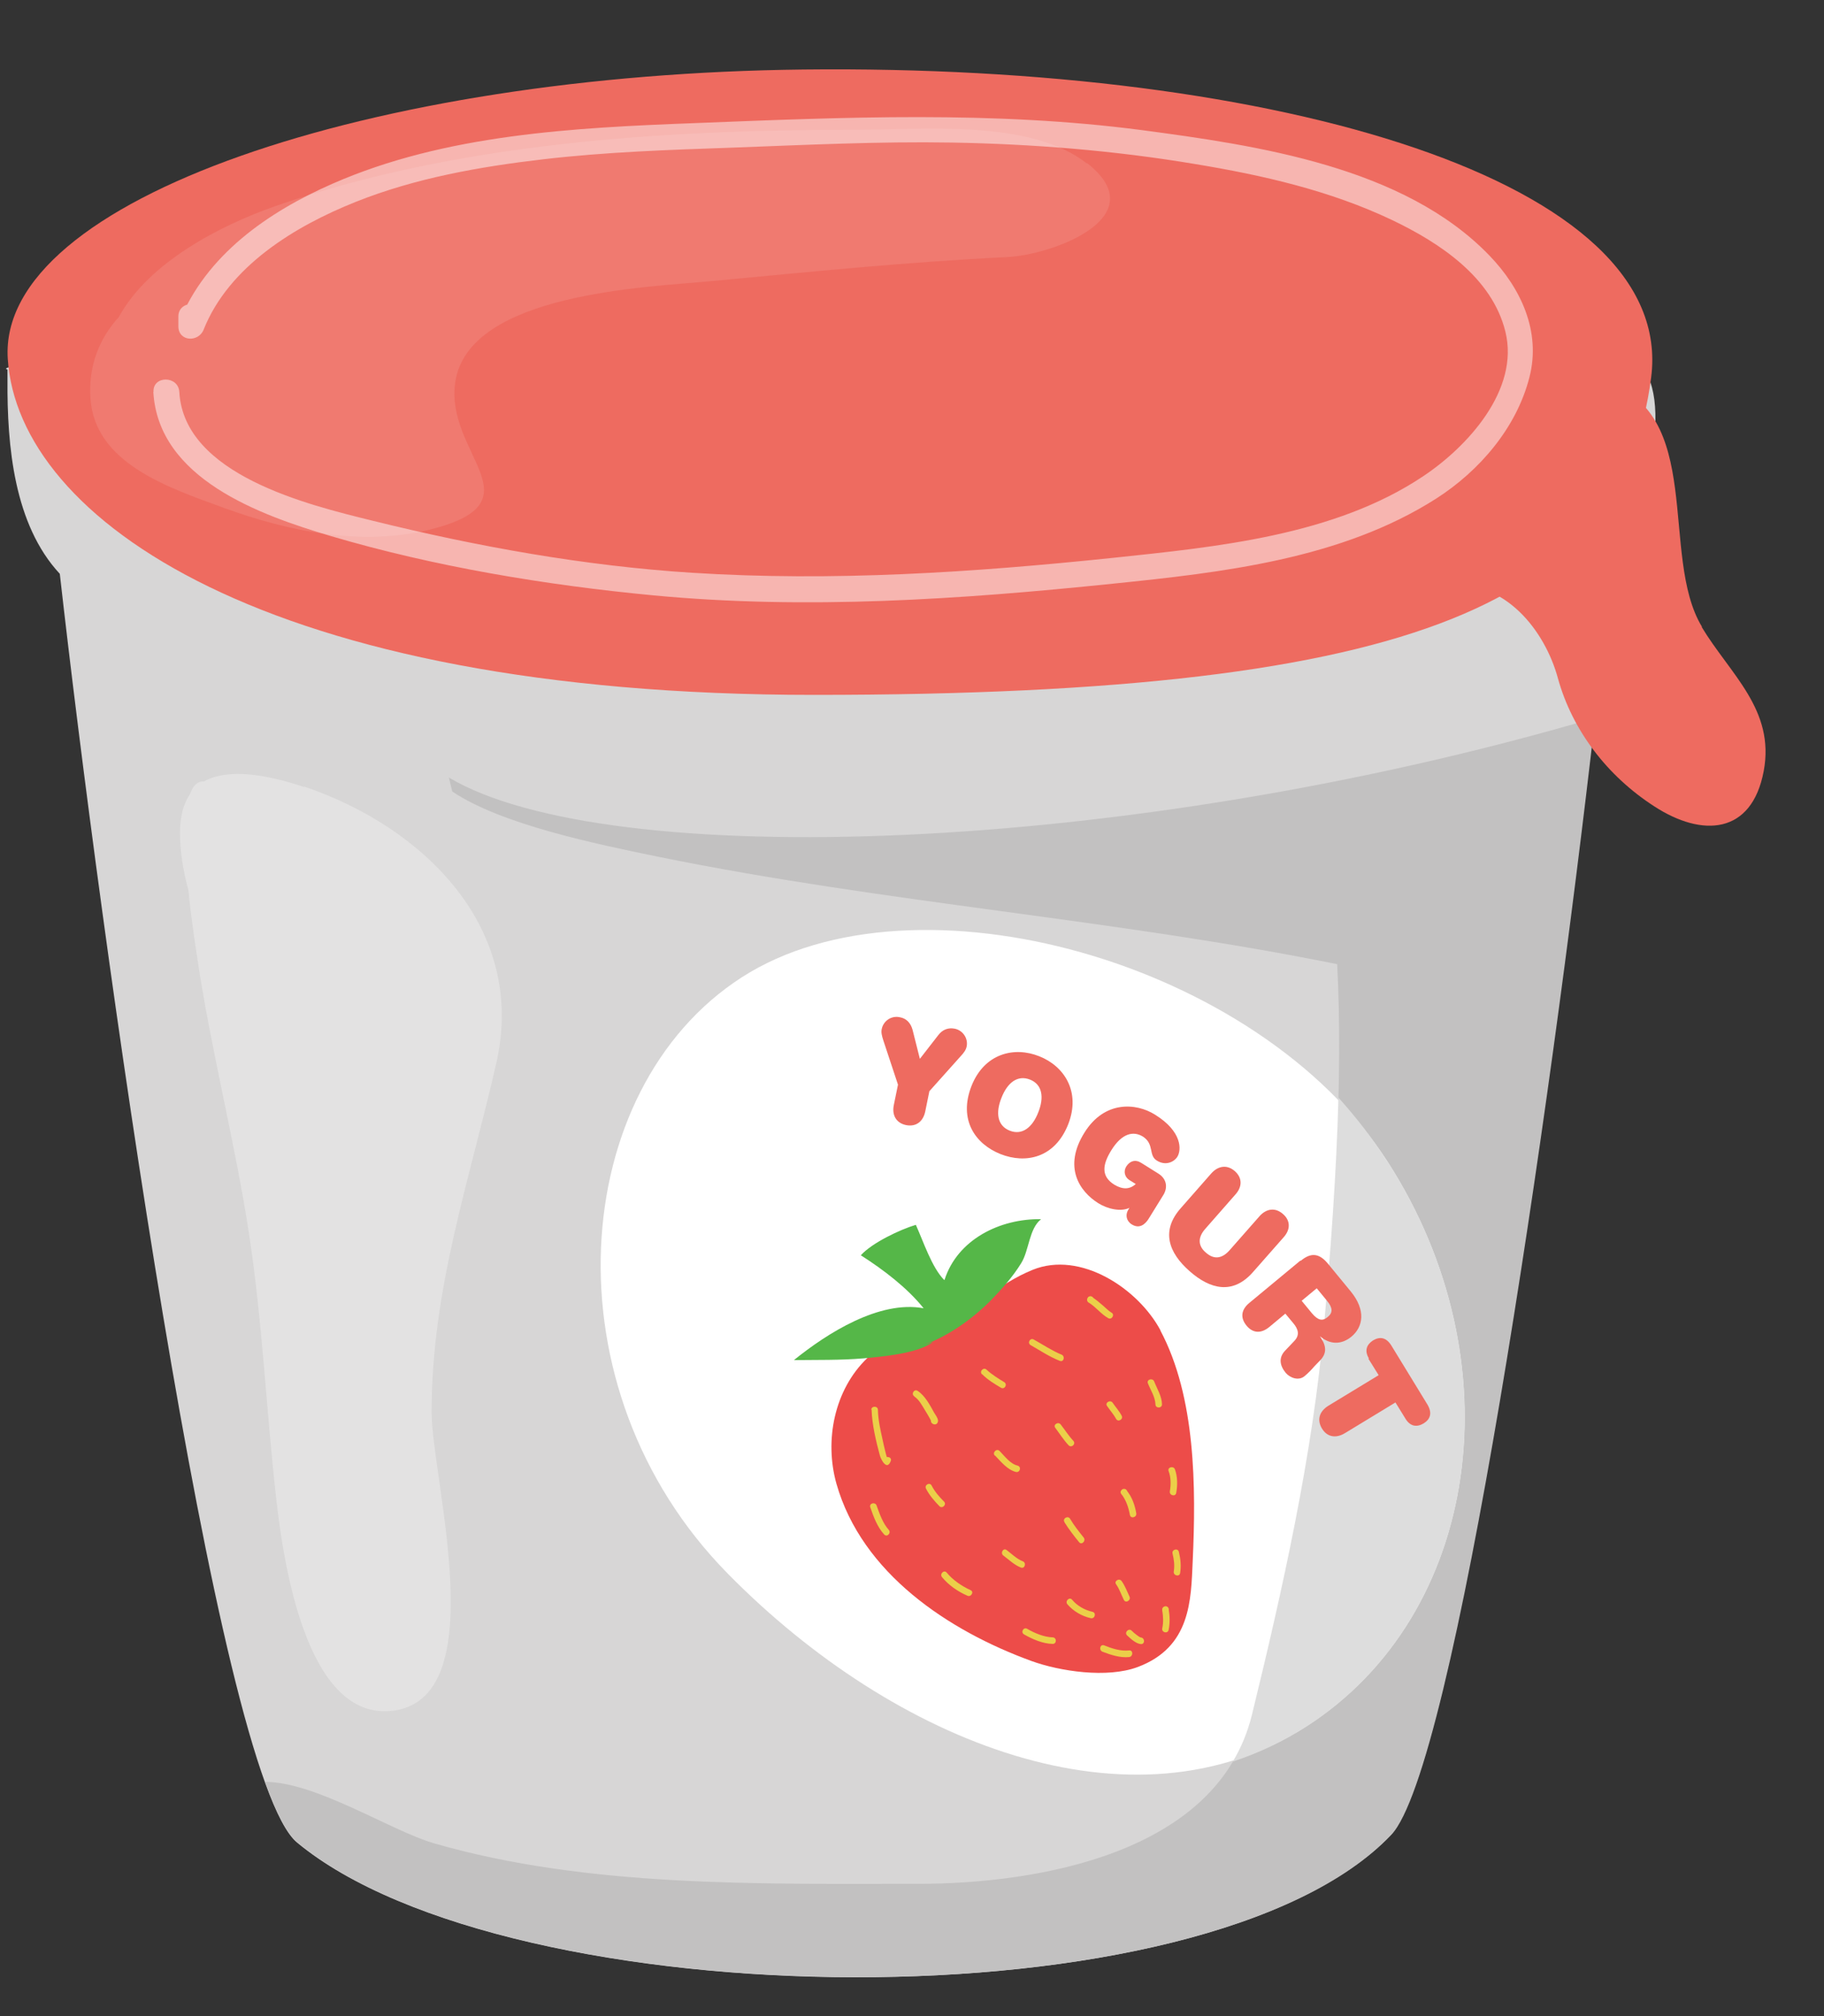 <svg viewBox="0 0 19 21" fill="none" xmlns="http://www.w3.org/2000/svg">
<rect x="0" y="0" width="19" height="21" fill="#333333" stroke="none"/>
<path d="M15.95 3.526C14.708 3.511 13.478 3.63 12.246 3.688C9.78 3.802 7.309 3.797 4.83 3.797C3.938 3.797 3.064 3.744 2.179 3.744C1.751 3.744 1.318 3.729 0.887 3.744C0.681 3.751 -0.049 3.812 0.078 3.85V3.957C0.073 4.649 0.147 5.465 0.623 5.977C1.036 9.644 2.253 18.495 3.094 19.192C5.302 21.022 12.568 21.131 14.487 19.113C15.212 18.35 16.342 10.192 16.738 6.293C17.171 5.997 17.103 5.505 17.199 4.872C17.377 3.688 17.044 3.538 15.95 3.526Z" fill="#D7D6D6"/>
<path d="M8.371 0.724C3.898 0.773 -0.028 2.07 0.081 3.738C0.187 5.406 2.773 7.238 8.478 7.238C14.865 7.238 16.898 6.23 17.199 3.936C17.468 1.89 13.324 0.669 8.371 0.724Z" fill="#EE6B60"/>
<path d="M16.611 7.479C11.717 8.916 6.323 9.08 4.676 8.099L4.711 8.244C5.216 8.586 6.207 8.791 6.866 8.926C9.22 9.405 11.618 9.575 13.929 10.043C13.993 11.285 13.899 12.565 13.793 13.805C13.676 15.148 13.354 16.583 13.04 17.865C12.685 19.307 10.807 19.622 9.565 19.622C7.895 19.622 6.118 19.66 4.524 19.201C4.075 19.072 3.297 18.562 2.762 18.56C2.879 18.884 2.99 19.102 3.099 19.191C5.307 21.021 12.573 21.13 14.492 19.112C15.151 18.42 16.142 11.643 16.616 7.479H16.611Z" fill="#C2C1C1"/>
<path d="M17.729 6.529C17.28 5.791 17.774 4.276 16.697 3.974C16.165 3.825 15.541 3.946 15.154 4.334C14.941 4.547 14.317 6.078 14.974 5.913L15.08 6.093C15.683 6.04 16.094 6.572 16.228 7.064C16.378 7.609 16.745 8.085 17.232 8.399C17.731 8.724 18.248 8.693 18.372 8.032C18.492 7.393 18.023 7.023 17.726 6.531L17.729 6.529Z" fill="#EE6B60"/>
<path opacity="0.3" d="M3.168 8.198C2.816 8.079 2.39 7.991 2.124 8.14C2.055 8.135 2.01 8.186 1.979 8.272C1.914 8.366 1.875 8.498 1.875 8.672C1.875 8.868 1.908 9.073 1.962 9.271C1.995 9.603 2.043 9.894 2.053 9.965C2.192 10.913 2.446 11.884 2.593 12.844C2.735 13.772 2.773 14.692 2.879 15.625C2.95 16.243 3.181 17.896 4.063 17.822C5.16 17.731 4.496 15.404 4.496 14.71C4.496 13.42 4.889 12.307 5.17 11.073C5.49 9.666 4.41 8.612 3.168 8.193V8.198Z" fill="white"/>
<path d="M14.452 12.098C15.795 14.181 15.418 16.817 13.61 17.98C11.803 19.146 9.319 18.158 7.581 16.391C5.677 14.457 5.916 11.347 7.725 10.181C9.532 9.016 13.109 10.012 14.452 12.098Z" fill="white"/>
<path d="M14.451 12.097C14.297 11.856 14.124 11.635 13.942 11.433C13.921 12.226 13.861 13.024 13.792 13.805C13.676 15.148 13.354 16.583 13.04 17.865C12.996 18.043 12.928 18.205 12.842 18.349C13.108 18.261 13.366 18.139 13.612 17.982C15.419 16.816 15.797 14.183 14.454 12.099L14.451 12.097Z" fill="#DDDDDD"/>
<path d="M9.773 10.783C9.818 10.723 9.879 10.702 9.945 10.715C10.034 10.733 10.087 10.821 10.069 10.902C10.062 10.935 10.041 10.966 10.003 11.006L9.681 11.366L9.638 11.577C9.615 11.686 9.539 11.739 9.438 11.719C9.337 11.698 9.288 11.617 9.311 11.508L9.354 11.298L9.202 10.839C9.185 10.786 9.177 10.753 9.185 10.717C9.202 10.636 9.283 10.575 9.375 10.596C9.441 10.608 9.486 10.654 9.506 10.727L9.582 11.029L9.773 10.783Z" fill="#EE6B60"/>
<path d="M10.825 11.002C11.083 11.103 11.261 11.369 11.127 11.711C10.987 12.064 10.683 12.124 10.422 12.021C10.161 11.917 9.981 11.666 10.12 11.311C10.255 10.971 10.566 10.898 10.825 11.002ZM10.729 11.245C10.599 11.194 10.493 11.278 10.432 11.435C10.369 11.592 10.389 11.726 10.518 11.777C10.647 11.828 10.754 11.744 10.815 11.587C10.878 11.43 10.858 11.296 10.729 11.245Z" fill="#EE6B60"/>
<path d="M11.762 12.29C11.719 12.262 11.699 12.204 11.732 12.15C11.77 12.092 11.826 12.074 11.887 12.112L12.069 12.226C12.153 12.28 12.165 12.368 12.12 12.444L11.963 12.698C11.927 12.754 11.869 12.802 11.79 12.754C11.732 12.718 11.722 12.655 11.75 12.606L11.765 12.581C11.676 12.624 11.539 12.594 11.441 12.533C11.243 12.409 11.073 12.155 11.296 11.798C11.504 11.463 11.833 11.486 12.031 11.61C12.318 11.788 12.307 11.98 12.264 12.049C12.229 12.105 12.14 12.145 12.051 12.089C11.96 12.034 12.028 11.917 11.904 11.838C11.808 11.78 11.689 11.8 11.577 11.98C11.484 12.13 11.466 12.252 11.608 12.34C11.697 12.393 11.768 12.389 11.831 12.333L11.762 12.29Z" fill="#EE6B60"/>
<path d="M13.118 12.67C13.192 12.586 13.286 12.576 13.364 12.645C13.443 12.713 13.445 12.807 13.369 12.89L13.052 13.25C12.842 13.489 12.606 13.43 12.391 13.24C12.175 13.05 12.089 12.822 12.3 12.584L12.616 12.224C12.69 12.14 12.784 12.13 12.862 12.198C12.941 12.267 12.943 12.361 12.867 12.444L12.553 12.802C12.482 12.883 12.472 12.972 12.561 13.047C12.649 13.126 12.733 13.106 12.806 13.025L13.121 12.667L13.118 12.67Z" fill="#EE6B60"/>
<path d="M13.549 13.133C13.655 13.044 13.742 13.052 13.833 13.163L14.069 13.45C14.231 13.647 14.2 13.822 14.076 13.924C13.97 14.01 13.851 14.005 13.749 13.918C13.81 14.007 13.83 14.086 13.754 14.167L13.693 14.23C13.661 14.268 13.623 14.306 13.589 14.334C13.529 14.385 13.44 14.354 13.394 14.301C13.331 14.225 13.316 14.142 13.387 14.068L13.483 13.967C13.541 13.906 13.524 13.845 13.473 13.784L13.389 13.683L13.222 13.822C13.136 13.893 13.05 13.888 12.984 13.807C12.918 13.726 12.928 13.642 13.014 13.571L13.546 13.13L13.549 13.133ZM13.665 13.678C13.729 13.754 13.777 13.764 13.83 13.718C13.886 13.673 13.883 13.622 13.823 13.549L13.716 13.419L13.559 13.549L13.665 13.678Z" fill="#EE6B60"/>
<path d="M14.259 14.149C14.211 14.068 14.236 14.005 14.302 13.962C14.371 13.921 14.439 13.926 14.495 14.018L14.868 14.628C14.923 14.72 14.898 14.783 14.83 14.826C14.761 14.867 14.693 14.861 14.642 14.78L14.536 14.608L14.011 14.927C13.915 14.986 13.823 14.968 13.77 14.879C13.717 14.79 13.742 14.702 13.836 14.643L14.361 14.324L14.254 14.152L14.259 14.149Z" fill="#EE6B60"/>
<path d="M12.089 13.858C11.856 13.422 11.255 13.024 10.756 13.227C10.406 13.369 10.112 13.646 9.798 13.861C9.542 13.825 9.192 13.993 9.033 14.147C8.69 14.477 8.586 15.004 8.713 15.455C8.979 16.39 9.882 16.986 10.741 17.3C11.04 17.409 11.532 17.483 11.851 17.364C12.406 17.156 12.406 16.664 12.424 16.261C12.459 15.493 12.457 14.553 12.087 13.858H12.089Z" fill="#ED4C49"/>
<path d="M9.079 14.682C9.084 14.839 9.124 15.007 9.165 15.159C9.18 15.212 9.241 15.321 9.279 15.217C9.294 15.176 9.228 15.159 9.213 15.199C9.246 15.204 9.254 15.199 9.238 15.176C9.231 15.159 9.228 15.141 9.223 15.123C9.213 15.083 9.203 15.042 9.195 15.002C9.172 14.898 9.147 14.791 9.145 14.685C9.145 14.642 9.076 14.642 9.076 14.685L9.079 14.682Z" fill="#EBCF49"/>
<path d="M9.525 14.547C9.573 14.578 9.606 14.641 9.634 14.687C9.651 14.715 9.667 14.74 9.682 14.768C9.687 14.778 9.692 14.786 9.697 14.796C9.7 14.801 9.7 14.814 9.702 14.803C9.707 14.793 9.712 14.783 9.72 14.776C9.732 14.776 9.743 14.776 9.755 14.776C9.722 14.745 9.677 14.793 9.707 14.824C9.732 14.847 9.768 14.839 9.771 14.801C9.773 14.776 9.745 14.738 9.732 14.717C9.689 14.639 9.636 14.537 9.558 14.487C9.522 14.464 9.487 14.522 9.525 14.545V14.547Z" fill="#EBCF49"/>
<path d="M10.232 14.315C10.287 14.371 10.358 14.414 10.427 14.455C10.465 14.477 10.498 14.419 10.46 14.396C10.397 14.358 10.331 14.317 10.277 14.267C10.247 14.236 10.198 14.284 10.229 14.315H10.232Z" fill="#EBCF49"/>
<path d="M10.736 14.011C10.838 14.069 10.931 14.132 11.04 14.175C11.081 14.191 11.098 14.127 11.058 14.11C10.957 14.069 10.865 14.006 10.769 13.953C10.731 13.93 10.698 13.988 10.736 14.011Z" fill="#EBCF49"/>
<path d="M11.359 13.57C11.402 13.57 11.402 13.502 11.359 13.502C11.316 13.502 11.316 13.57 11.359 13.57Z" fill="#EBCF49"/>
<path d="M11.341 13.568C11.415 13.613 11.468 13.687 11.544 13.73C11.582 13.751 11.616 13.692 11.577 13.672C11.547 13.654 11.521 13.626 11.494 13.603C11.456 13.57 11.417 13.537 11.374 13.509C11.336 13.486 11.303 13.545 11.341 13.568Z" fill="#EBCF49"/>
<path d="M9.065 15.699C9.098 15.795 9.139 15.907 9.21 15.983C9.24 16.016 9.286 15.968 9.258 15.935C9.197 15.869 9.161 15.765 9.131 15.681C9.116 15.641 9.052 15.658 9.065 15.699Z" fill="#EBCF49"/>
<path d="M9.646 15.506C9.681 15.575 9.732 15.633 9.786 15.689C9.816 15.719 9.864 15.671 9.834 15.641C9.783 15.59 9.737 15.537 9.704 15.473C9.684 15.435 9.626 15.468 9.646 15.506Z" fill="#EBCF49"/>
<path d="M10.366 15.162C10.427 15.225 10.493 15.309 10.582 15.332C10.625 15.342 10.643 15.278 10.6 15.266C10.523 15.248 10.465 15.167 10.412 15.113C10.381 15.083 10.333 15.131 10.363 15.162H10.366Z" fill="#EBCF49"/>
<path d="M10.992 14.872C11.038 14.933 11.079 14.999 11.132 15.055C11.162 15.085 11.211 15.04 11.18 15.007C11.132 14.956 11.094 14.895 11.05 14.839C11.025 14.803 10.967 14.839 10.992 14.872Z" fill="#EBCF49"/>
<path d="M11.532 14.645C11.562 14.69 11.6 14.731 11.626 14.779C11.646 14.817 11.704 14.784 11.684 14.746C11.659 14.698 11.621 14.657 11.59 14.611C11.565 14.576 11.506 14.611 11.532 14.645Z" fill="#EBCF49"/>
<path d="M11.957 14.408C11.985 14.479 12.033 14.55 12.036 14.628C12.036 14.671 12.104 14.671 12.104 14.628C12.102 14.542 12.054 14.469 12.023 14.39C12.008 14.35 11.942 14.367 11.957 14.408Z" fill="#EBCF49"/>
<path d="M9.813 16.428C9.882 16.512 9.978 16.578 10.077 16.621C10.115 16.639 10.15 16.58 10.11 16.563C10.016 16.52 9.927 16.459 9.861 16.38C9.833 16.347 9.785 16.395 9.813 16.428Z" fill="#EBCF49"/>
<path d="M10.452 16.203C10.511 16.247 10.567 16.302 10.635 16.328C10.676 16.343 10.694 16.277 10.653 16.262C10.592 16.239 10.536 16.183 10.485 16.145C10.45 16.119 10.417 16.178 10.452 16.203Z" fill="#EBCF49"/>
<path d="M11.088 15.856C11.134 15.929 11.187 15.998 11.241 16.064C11.269 16.097 11.314 16.049 11.289 16.016C11.238 15.952 11.187 15.889 11.147 15.82C11.124 15.782 11.065 15.818 11.088 15.853V15.856Z" fill="#EBCF49"/>
<path d="M11.709 15.576C11.752 15.576 11.752 15.508 11.709 15.508C11.666 15.508 11.666 15.576 11.709 15.576Z" fill="#EBCF49"/>
<path d="M11.679 15.559C11.73 15.625 11.755 15.699 11.77 15.78C11.778 15.823 11.844 15.805 11.836 15.762C11.821 15.676 11.793 15.595 11.737 15.526C11.712 15.493 11.654 15.526 11.679 15.559Z" fill="#EBCF49"/>
<path d="M12.173 15.323C12.198 15.389 12.198 15.465 12.186 15.533C12.178 15.576 12.244 15.594 12.252 15.551C12.267 15.47 12.267 15.384 12.239 15.305C12.224 15.265 12.158 15.282 12.173 15.323Z" fill="#EBCF49"/>
<path d="M10.667 17.024C10.756 17.075 10.862 17.121 10.966 17.123C11.009 17.123 11.009 17.057 10.966 17.055C10.875 17.052 10.779 17.012 10.7 16.966C10.662 16.943 10.629 17.002 10.667 17.024Z" fill="#EBCF49"/>
<path d="M11.119 16.711C11.18 16.782 11.271 16.835 11.362 16.855C11.405 16.865 11.423 16.799 11.38 16.789C11.299 16.771 11.22 16.726 11.167 16.662C11.139 16.63 11.091 16.678 11.119 16.711Z" fill="#EBCF49"/>
<path d="M11.626 16.502C11.662 16.553 11.679 16.609 11.707 16.665C11.725 16.703 11.783 16.67 11.766 16.631C11.74 16.576 11.72 16.52 11.684 16.469C11.659 16.433 11.601 16.469 11.626 16.502Z" fill="#EBCF49"/>
<path d="M12.214 16.182C12.229 16.243 12.237 16.304 12.227 16.368C12.219 16.411 12.285 16.429 12.293 16.386C12.305 16.312 12.298 16.238 12.28 16.165C12.27 16.121 12.204 16.139 12.214 16.182Z" fill="#EBCF49"/>
<path d="M11.483 17.204C11.57 17.237 11.668 17.27 11.762 17.26C11.805 17.255 11.805 17.186 11.762 17.191C11.674 17.201 11.582 17.171 11.501 17.138C11.461 17.123 11.443 17.186 11.483 17.204Z" fill="#EBCF49"/>
<path d="M11.74 17.034C11.778 17.069 11.831 17.12 11.884 17.125C11.928 17.128 11.928 17.061 11.884 17.056C11.874 17.056 11.849 17.036 11.839 17.029C11.821 17.016 11.803 17 11.788 16.985C11.758 16.955 11.709 17.003 11.74 17.034Z" fill="#EBCF49"/>
<path d="M12.14 16.801C12.183 16.801 12.183 16.732 12.14 16.732C12.097 16.732 12.097 16.801 12.14 16.801Z" fill="#EBCF49"/>
<path d="M12.107 16.775C12.117 16.836 12.12 16.899 12.107 16.96C12.097 17.004 12.163 17.021 12.173 16.978C12.188 16.905 12.186 16.831 12.173 16.757C12.165 16.714 12.099 16.732 12.107 16.775Z" fill="#EBCF49"/>
<path d="M9.836 13.333C9.707 13.204 9.618 12.93 9.54 12.758C9.378 12.806 9.084 12.945 8.967 13.075C9.2 13.224 9.449 13.412 9.621 13.627C9.16 13.541 8.615 13.888 8.27 14.167C8.511 14.164 8.752 14.169 8.992 14.149C9.19 14.131 9.565 14.098 9.72 13.977L9.629 14.007C9.879 13.914 10.12 13.746 10.315 13.551C10.432 13.432 10.551 13.298 10.637 13.158C10.721 13.024 10.718 12.798 10.845 12.699C10.414 12.692 9.973 12.912 9.839 13.331L9.836 13.333Z" fill="#55B748"/>
<g opacity="0.5">
<path d="M1.597 4.08C1.647 4.987 2.709 5.365 3.444 5.583C4.522 5.902 5.687 6.095 6.803 6.201C8.402 6.353 9.999 6.244 11.59 6.08C12.733 5.963 13.973 5.824 14.961 5.193C15.412 4.904 15.798 4.455 15.932 3.928C16.054 3.451 15.841 3 15.516 2.663C14.624 1.736 13.096 1.515 11.892 1.355C10.346 1.153 8.797 1.221 7.246 1.282C5.981 1.33 4.638 1.398 3.465 1.913C2.793 2.207 2.142 2.658 1.863 3.363C1.952 3.375 2.04 3.386 2.126 3.398V3.297C2.126 3.124 1.858 3.124 1.858 3.297V3.398C1.858 3.56 2.068 3.568 2.121 3.434C2.385 2.772 3.072 2.356 3.705 2.103C4.326 1.855 4.998 1.736 5.66 1.659C6.311 1.583 6.967 1.561 7.624 1.538C8.387 1.51 9.15 1.472 9.915 1.485C10.762 1.5 11.608 1.568 12.445 1.708C13.149 1.824 13.854 1.984 14.503 2.293C14.997 2.529 15.542 2.889 15.681 3.454C15.831 4.06 15.286 4.653 14.827 4.959C13.902 5.58 12.668 5.697 11.59 5.811C10.13 5.963 8.673 6.059 7.208 5.966C6.09 5.895 4.965 5.692 3.878 5.423C3.211 5.259 1.916 4.947 1.868 4.083C1.858 3.91 1.589 3.91 1.599 4.083L1.597 4.08Z" fill="white"/>
</g>
<path opacity="0.1" d="M11.321 1.702C10.731 1.238 9.605 1.352 8.901 1.352C6.916 1.352 4.762 1.487 2.879 2.143C2.283 2.351 1.551 2.734 1.239 3.299C1.239 3.299 1.239 3.304 1.236 3.304C1.039 3.522 0.919 3.803 0.942 4.15C0.988 4.83 1.761 5.081 2.334 5.291C3.01 5.537 3.773 5.694 4.488 5.514C5.636 5.223 4.622 4.726 4.744 3.97C4.894 3.055 6.731 2.992 7.403 2.929C8.437 2.832 9.456 2.728 10.49 2.678C10.966 2.655 12.039 2.26 11.324 1.699L11.321 1.702Z" fill="white"/>
</svg>
